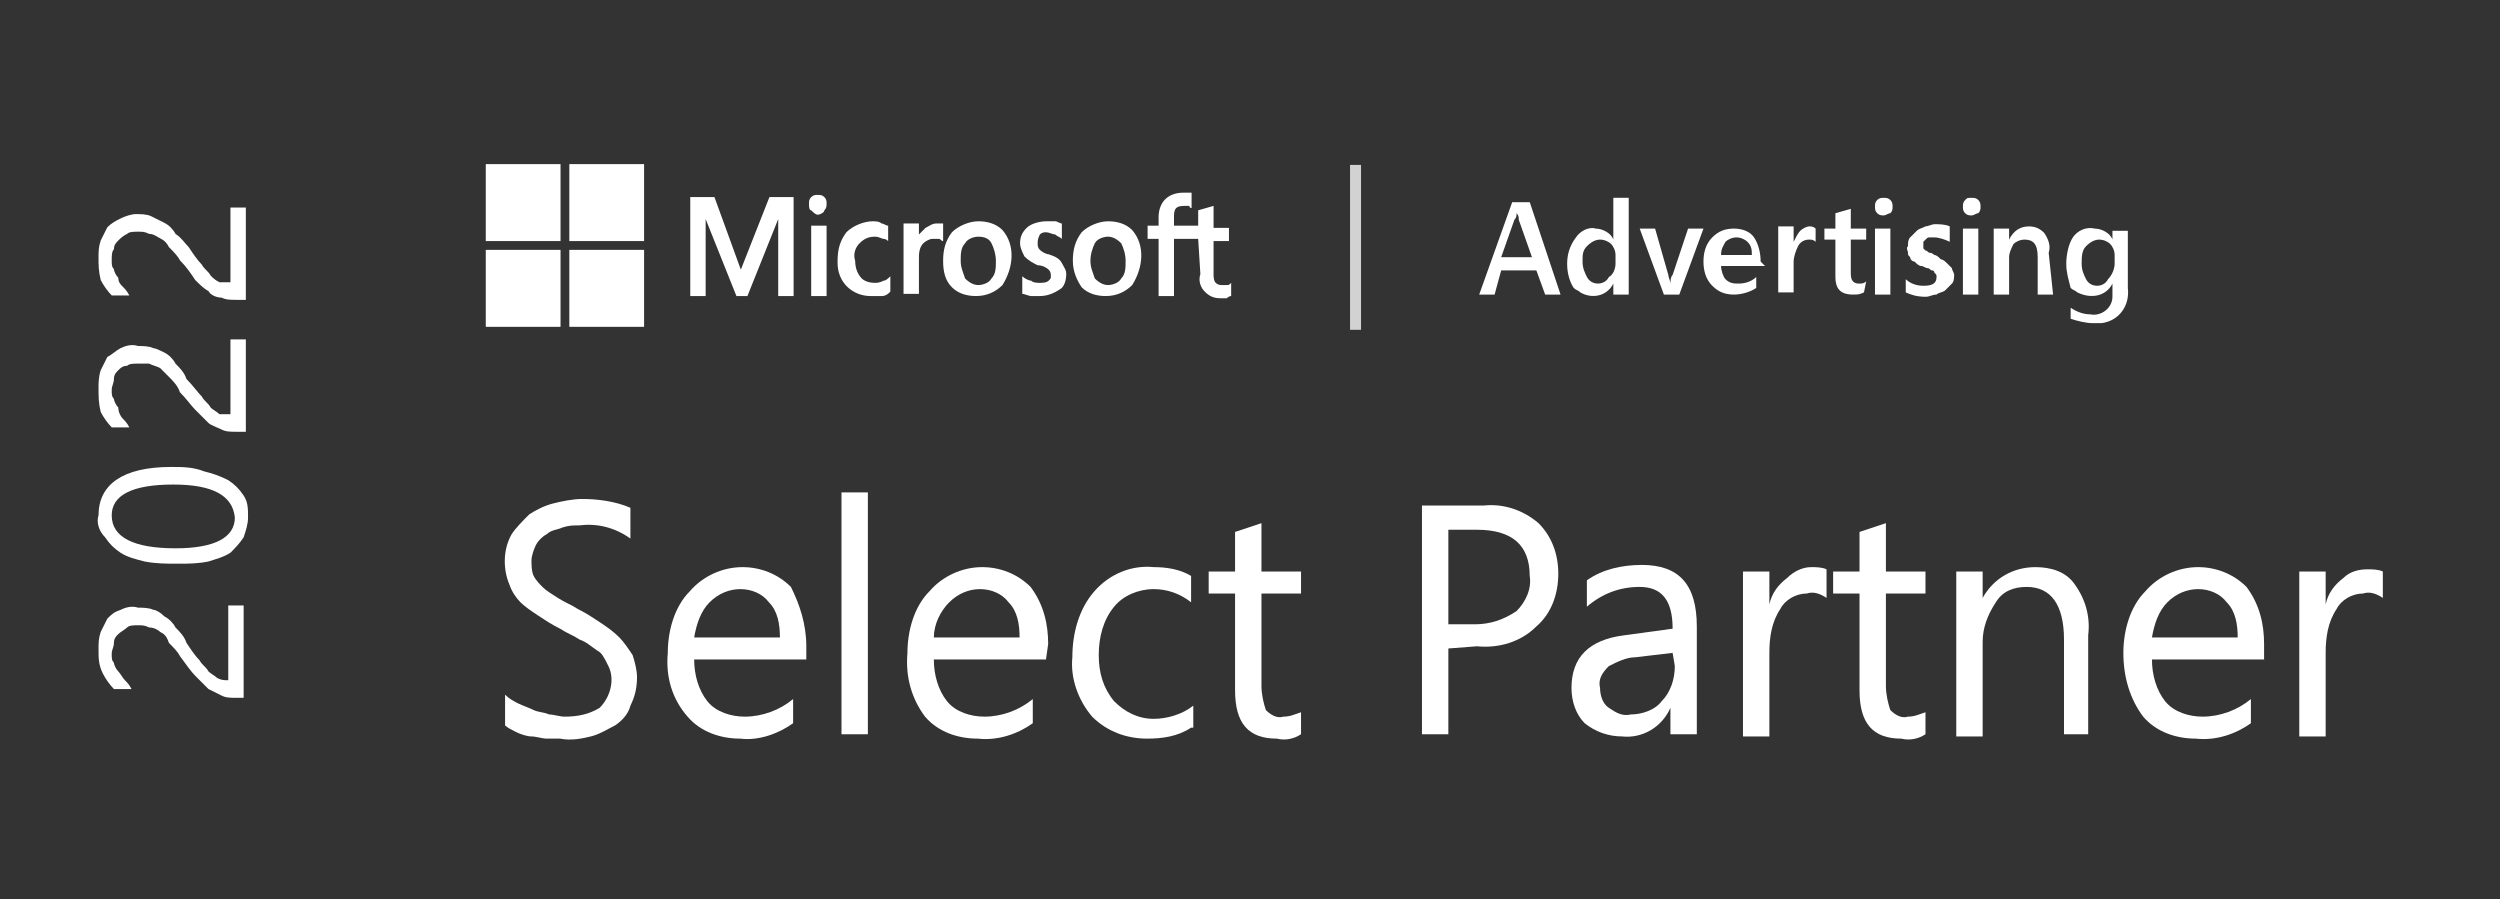 <?xml version="1.0" encoding="utf-8"?>
<!-- Generator: Adobe Illustrator 27.1.1, SVG Export Plug-In . SVG Version: 6.00 Build 0)  -->
<svg version="1.1" id="Layer_1" xmlns="http://www.w3.org/2000/svg" xmlns:xlink="http://www.w3.org/1999/xlink" x="0px" y="0px"
	 viewBox="0 0 113.7 40.9" style="enable-background:new 0 0 113.7 40.9;" xml:space="preserve">
<rect x="0" y="0" width="113.7" height="40.9" fill="#333333" stroke="none"/>
<style type="text/css">
	.st0{fill:none;}
	.st1{fill:#FFFFFF;}
	.st2{fill:#D2D2D2;}
</style>
<rect id="Rectangle_482" x="0.4" class="st0" width="115.7" height="40.9"/>
<rect id="Rectangle_483" x="0.4" class="st0" width="14.2" height="40.9"/>
<g id="Group_1468" transform="translate(6.481 14.837)">
	<path id="Path_3165" class="st1" d="M-0.2,13.6c-0.2,0-0.4,0-0.5,0.1c-0.1,0.1-0.3,0.2-0.4,0.3c-0.1,0.1-0.2,0.2-0.2,0.4
		c0,0.2-0.1,0.3-0.1,0.5c0,0.2,0,0.3,0.1,0.4c0,0.1,0.1,0.3,0.2,0.4c0.1,0.1,0.2,0.3,0.3,0.4c0.1,0.1,0.2,0.2,0.3,0.4h-0.8
		c-0.2-0.2-0.4-0.5-0.5-0.7C-2,15.4-2,15.1-2,14.7c0-0.3,0-0.5,0.1-0.8c0.1-0.2,0.2-0.4,0.3-0.6c0.2-0.2,0.3-0.3,0.6-0.4
		c0.2-0.1,0.5-0.2,0.8-0.1c0.2,0,0.5,0,0.7,0.1C0.6,12.9,0.8,13,1,13.2c0.2,0.1,0.4,0.3,0.5,0.5c0.2,0.2,0.4,0.4,0.5,0.7
		c0.2,0.3,0.4,0.6,0.6,0.8c0.1,0.2,0.3,0.3,0.4,0.5c0.1,0.1,0.3,0.2,0.4,0.3c0.2,0.1,0.3,0.1,0.5,0.1v-3.4h0.7v4.2H4.3
		c-0.3,0-0.5,0-0.7-0.1c-0.2-0.1-0.4-0.2-0.6-0.3c-0.2-0.2-0.4-0.4-0.6-0.6c-0.2-0.2-0.4-0.5-0.7-0.9c-0.1-0.2-0.3-0.4-0.5-0.6
		C1.1,14.1,1,14,0.8,13.9c-0.1-0.1-0.3-0.2-0.5-0.2C0.1,13.6,0,13.6-0.2,13.6z"/>
	<path id="Path_3166" class="st1" d="M1.3,6.4c0.5,0,1,0,1.5,0.2C3.2,6.7,3.5,6.8,3.9,7c0.3,0.2,0.5,0.4,0.7,0.7
		c0.2,0.3,0.2,0.6,0.2,1c0,0.3-0.1,0.6-0.2,0.9c-0.2,0.3-0.4,0.5-0.6,0.7c-0.3,0.2-0.7,0.3-1,0.4c-0.5,0.1-0.9,0.1-1.4,0.1
		c-0.5,0-1,0-1.5-0.1c-0.4-0.1-0.8-0.2-1.1-0.4c-0.3-0.2-0.5-0.4-0.7-0.7C-2,9.3-2.1,8.9-2,8.6C-2,7.2-0.9,6.4,1.3,6.4z M1.4,7.2
		c-1.9,0-2.8,0.5-2.8,1.4c0,1,1,1.5,2.9,1.5c1.8,0,2.7-0.5,2.7-1.4C4.1,7.7,3.2,7.2,1.4,7.2z"/>
	<path id="Path_3167" class="st1" d="M-0.2,1.7c-0.2,0-0.4,0-0.5,0.1C-0.9,1.8-1,1.9-1.1,2c-0.1,0.1-0.2,0.2-0.2,0.4
		c0,0.2-0.1,0.3-0.1,0.5c0,0.2,0,0.3,0.1,0.4c0,0.1,0.1,0.3,0.2,0.4C-1.1,3.9-1,4.1-0.9,4.2c0.1,0.1,0.2,0.2,0.3,0.4h-0.8
		c-0.2-0.2-0.4-0.5-0.5-0.7C-2,3.5-2,3.2-2,2.8C-2,2.6-2,2.3-1.9,2c0.1-0.2,0.2-0.4,0.3-0.6C-1.4,1.3-1.2,1.1-1,1
		c0.2-0.1,0.5-0.2,0.8-0.1c0.2,0,0.5,0,0.7,0.1C0.6,1,0.8,1.1,1,1.2c0.2,0.1,0.4,0.3,0.5,0.5c0.2,0.2,0.4,0.4,0.5,0.7
		C2.3,2.7,2.5,3,2.7,3.2c0.1,0.2,0.3,0.3,0.4,0.5c0.1,0.1,0.3,0.2,0.4,0.3C3.7,4,3.8,4,4,4V0.6h0.7v4.2H4.3c-0.3,0-0.5,0-0.7-0.1
		C3.4,4.6,3.1,4.5,3,4.4C2.8,4.2,2.6,4,2.4,3.8C2.2,3.6,2,3.3,1.7,3C1.6,2.7,1.4,2.5,1.2,2.3C1.1,2.2,1,2.1,0.8,1.9
		C0.6,1.8,0.5,1.8,0.3,1.7C0.1,1.7,0,1.7-0.2,1.7z"/>
	<path id="Path_3168" class="st1" d="M-0.2-4.3c-0.2,0-0.4,0-0.5,0.1C-0.9-4.1-1-4-1.1-3.9c-0.1,0.1-0.2,0.2-0.2,0.4
		C-1.4-3.4-1.4-3.2-1.4-3c0,0.2,0,0.3,0.1,0.4c0,0.1,0.1,0.3,0.2,0.4C-1.1-2-1-1.9-0.9-1.8c0.1,0.1,0.2,0.2,0.3,0.4h-0.8
		c-0.2-0.2-0.4-0.5-0.5-0.7C-2-2.5-2-2.8-2-3.1c0-0.3,0-0.5,0.1-0.8c0.1-0.2,0.2-0.4,0.3-0.6C-1.4-4.7-1.2-4.8-1-4.9
		C-0.8-5-0.5-5.1-0.3-5.1c0.2,0,0.5,0,0.7,0.1C0.6-4.9,0.8-4.8,1-4.7c0.2,0.1,0.4,0.3,0.5,0.5C1.8-4,1.9-3.8,2.1-3.6
		C2.3-3.3,2.5-3,2.7-2.8c0.1,0.2,0.3,0.3,0.4,0.5C3.2-2.2,3.3-2.1,3.5-2C3.7-2,3.8-2,4-2v-3.4h0.7v4.2H4.3c-0.3,0-0.5,0-0.7-0.1
		C3.4-1.3,3.1-1.4,3-1.6C2.8-1.7,2.6-1.9,2.4-2.1C2.2-2.4,2-2.7,1.7-3C1.6-3.2,1.4-3.4,1.2-3.6C1.1-3.8,1-3.9,0.8-4
		C0.6-4.1,0.5-4.2,0.3-4.2C0.1-4.3,0-4.3-0.2-4.3z"/>
</g>
<g id="Group_1470" transform="translate(34.993 11.664)">
	<path id="Path_3169" class="st1" d="M1.1-2.7v4.5H0.4v-3.5h0L-1,1.8h-0.5l-1.4-3.5h0v3.5h-0.7v-4.5h1.1l1.2,3.3h0l1.3-3.3L1.1-2.7z
		 M1.8-2.4c0-0.1,0-0.2,0.1-0.3C2-2.8,2.1-2.8,2.2-2.8c0.1,0,0.2,0,0.3,0.1c0.1,0.1,0.1,0.2,0.1,0.3c0,0.1,0,0.2-0.1,0.3
		C2.5-2,2.3-1.9,2.2-1.9C2.1-1.9,2-2,1.9-2.1C1.8-2.1,1.8-2.3,1.8-2.4L1.8-2.4z M2.6-1.4v3.2H1.9v-3.2L2.6-1.4z M4.8,1.2
		c0.1,0,0.2,0,0.4-0.1C5.3,1.1,5.4,1,5.5,0.9v0.7C5.4,1.7,5.3,1.8,5.1,1.8C5,1.8,4.8,1.8,4.6,1.8c-0.8,0-1.5-0.6-1.5-1.5
		c0,0,0-0.1,0-0.1c0-0.5,0.1-0.9,0.4-1.3c0.3-0.3,0.8-0.5,1.2-0.5c0.1,0,0.3,0,0.4,0.1c0.1,0,0.2,0.1,0.3,0.1v0.7
		C5.4-0.7,5.3-0.8,5.2-0.8c-0.1,0-0.2-0.1-0.4-0.1c-0.3,0-0.5,0.1-0.7,0.3C3.9-0.4,3.8-0.1,3.9,0.2c0,0.3,0.1,0.6,0.3,0.8
		C4.3,1.1,4.5,1.2,4.8,1.2L4.8,1.2z M7.6-1.5c0.1,0,0.1,0,0.2,0c0,0,0.1,0,0.1,0v0.8c-0.1,0-0.1-0.1-0.2-0.1c-0.1,0-0.2,0-0.3,0
		C7.3-0.8,7.1-0.7,7-0.6C6.8-0.4,6.8-0.1,6.8,0.1v1.6H6.1v-3.2h0.7v0.5h0C6.9-1.1,7-1.2,7.1-1.3C7.3-1.4,7.4-1.5,7.6-1.5L7.6-1.5z
		 M7.9,0.2c0-0.5,0.1-0.9,0.4-1.3c0.3-0.3,0.8-0.5,1.2-0.5c0.4,0,0.8,0.1,1.1,0.4c0.6,0.7,0.5,1.7,0,2.5c-0.3,0.3-0.7,0.5-1.2,0.5
		c-0.4,0-0.8-0.1-1.1-0.4C8,1.1,7.9,0.7,7.9,0.2L7.9,0.2z M8.7,0.2c0,0.3,0.1,0.5,0.2,0.8c0.2,0.2,0.4,0.3,0.6,0.3
		c0.2,0,0.5-0.1,0.6-0.3c0.2-0.2,0.2-0.5,0.2-0.8c0-0.3-0.1-0.6-0.2-0.8C10-0.8,9.8-0.9,9.5-0.9c-0.2,0-0.5,0.1-0.6,0.3
		C8.7-0.4,8.7-0.1,8.7,0.2L8.7,0.2z M12.2-0.6c0,0.1,0,0.2,0.1,0.3c0.1,0.1,0.3,0.2,0.4,0.2C13,0,13.2,0.1,13.3,0.3
		c0.1,0.2,0.2,0.3,0.2,0.5c0,0.3-0.1,0.6-0.3,0.7c-0.3,0.2-0.6,0.3-0.9,0.3c-0.1,0-0.3,0-0.4,0c-0.1,0-0.3-0.1-0.4-0.1V0.9
		c0.1,0.1,0.3,0.2,0.4,0.2c0.1,0.1,0.3,0.1,0.4,0.1c0.1,0,0.3,0,0.4-0.1c0.1-0.1,0.1-0.1,0.1-0.2c0-0.1,0-0.2-0.1-0.3
		c-0.1-0.1-0.3-0.2-0.5-0.2C12,0.3,11.8,0.2,11.6,0c-0.1-0.2-0.2-0.4-0.2-0.6c0-0.3,0.1-0.5,0.3-0.7c0.2-0.2,0.6-0.3,0.9-0.3
		c0.1,0,0.2,0,0.4,0c0.1,0,0.2,0.1,0.3,0.1v0.7c-0.1-0.1-0.2-0.1-0.3-0.2c-0.1,0-0.3-0.1-0.4-0.1c-0.1,0-0.2,0-0.3,0.1
		C12.2-0.8,12.2-0.7,12.2-0.6L12.2-0.6z M13.8,0.2c0-0.5,0.1-0.9,0.4-1.3c0.3-0.3,0.8-0.5,1.2-0.5c0.4,0,0.8,0.1,1.1,0.4
		c0.6,0.7,0.5,1.7,0,2.5c-0.3,0.3-0.7,0.5-1.2,0.5c-0.4,0-0.8-0.1-1.1-0.4C14,1.1,13.8,0.7,13.8,0.2L13.8,0.2z M14.6,0.2
		c0,0.3,0.1,0.5,0.2,0.8c0.2,0.2,0.4,0.3,0.6,0.3c0.2,0,0.5-0.1,0.6-0.3c0.2-0.2,0.2-0.5,0.2-0.8c0-0.3-0.1-0.6-0.2-0.8
		c-0.2-0.2-0.4-0.3-0.6-0.3c-0.2,0-0.5,0.1-0.6,0.3C14.7-0.4,14.6-0.1,14.6,0.2L14.6,0.2z M19.5-0.8h-1.1v2.6h-0.7v-2.6h-0.5v-0.6
		h0.5v-0.4c0-0.3,0.1-0.6,0.3-0.8c0.2-0.2,0.5-0.3,0.8-0.3c0.1,0,0.2,0,0.2,0c0.1,0,0.1,0,0.2,0v0.7c0,0-0.1,0-0.1-0.1
		c-0.1,0-0.1,0-0.2,0c-0.1,0-0.3,0-0.4,0.1c-0.1,0.1-0.1,0.3-0.1,0.4v0.4h1.1v-0.7l0.7-0.2v1h0.7v0.6h-0.7v1.5c0,0.1,0,0.3,0.1,0.4
		c0.1,0.1,0.2,0.1,0.3,0.1c0.1,0,0.1,0,0.2,0c0.1,0,0.1,0,0.2-0.1v0.6c-0.1,0-0.2,0.1-0.2,0.1c-0.1,0-0.2,0-0.3,0
		c-0.3,0-0.5-0.1-0.7-0.3c-0.2-0.2-0.3-0.5-0.2-0.8L19.5-0.8z"/>
	<g id="Group_1469">
		<rect id="Rectangle_484" x="-12.9" y="-4.2" class="st1" width="3.4" height="3.5"/>
		<rect id="Rectangle_485" x="-9.1" y="-4.2" class="st1" width="3.4" height="3.5"/>
		<rect id="Rectangle_486" x="-12.9" y="-0.3" class="st1" width="3.4" height="3.5"/>
		<rect id="Rectangle_487" x="-9.1" y="-0.3" class="st1" width="3.4" height="3.5"/>
	</g>
</g>
<g id="Group_1471" transform="translate(107.974 13.997)">
	<path id="Path_3170" class="st1" d="M-37-0.6h-0.7l-0.4-1.1h-1.6L-40-0.6h-0.7l1.5-4.2h0.8L-37-0.6z M-38.3-2.3l-0.6-1.7
		c0-0.1,0-0.2-0.1-0.3h0c0,0.1,0,0.2-0.1,0.3l-0.6,1.7H-38.3z"/>
	<path id="Path_3171" class="st1" d="M-33.9-0.6h-0.7v-0.5h0c-0.3,0.6-1,0.7-1.5,0.4c-0.1-0.1-0.2-0.1-0.3-0.2
		c-0.2-0.3-0.3-0.7-0.3-1.1c0-0.4,0.1-0.8,0.4-1.2c0.2-0.3,0.6-0.5,0.9-0.4c0.3,0,0.7,0.2,0.8,0.5h0V-5h0.7V-0.6z M-34.5-2v-0.4
		c0-0.2-0.1-0.4-0.2-0.5c-0.1-0.1-0.3-0.2-0.5-0.2c-0.2,0-0.4,0.1-0.6,0.3C-36-2.6-36-2.4-36-2.1c0,0.3,0.1,0.5,0.2,0.7
		c0.1,0.2,0.3,0.3,0.5,0.3c0.2,0,0.4-0.1,0.5-0.3C-34.6-1.5-34.5-1.8-34.5-2L-34.5-2z"/>
	<path id="Path_3172" class="st1" d="M-30.5-3.6l-1.1,3h-0.7l-1.1-3h0.7l0.6,2.1c0,0.1,0.1,0.3,0.1,0.4h0c0-0.1,0-0.3,0.1-0.4
		l0.7-2.1L-30.5-3.6z"/>
	<path id="Path_3173" class="st1" d="M-27.7-1.9h-2c0,0.2,0.1,0.5,0.2,0.6c0.2,0.2,0.4,0.2,0.6,0.2c0.3,0,0.6-0.1,0.8-0.3v0.5
		c-0.3,0.2-0.7,0.3-1,0.3c-0.4,0-0.7-0.1-1-0.4c-0.3-0.3-0.4-0.7-0.4-1.1c0-0.4,0.1-0.8,0.4-1.1c0.3-0.3,0.6-0.4,1-0.4
		c0.3,0,0.7,0.1,0.9,0.4c0.2,0.3,0.3,0.7,0.3,1.1L-27.7-1.9z M-28.3-2.4c0-0.2,0-0.4-0.2-0.6c-0.1-0.1-0.3-0.2-0.5-0.2
		c-0.2,0-0.4,0.1-0.5,0.2c-0.1,0.2-0.2,0.3-0.2,0.6L-28.3-2.4z"/>
	<path id="Path_3174" class="st1" d="M-25.4-3c-0.1-0.1-0.2-0.1-0.3-0.1c-0.2,0-0.4,0.1-0.5,0.3c-0.1,0.2-0.2,0.5-0.2,0.7v1.4h-0.7
		v-3h0.7V-3h0c0.1-0.2,0.2-0.4,0.3-0.5c0.1-0.1,0.3-0.2,0.4-0.2c0.1,0,0.2,0,0.3,0.1L-25.4-3z"/>
	<path id="Path_3175" class="st1" d="M-23.2-0.7c-0.2,0.1-0.3,0.1-0.5,0.1c-0.6,0-0.8-0.3-0.8-0.8v-1.7h-0.5v-0.5h0.5v-0.7l0.7-0.2
		v0.9h0.7v0.5h-0.7v1.5c0,0.1,0,0.3,0.1,0.4c0.1,0.1,0.2,0.1,0.3,0.1c0.1,0,0.2,0,0.3-0.1L-23.2-0.7z"/>
	<path id="Path_3176" class="st1" d="M-22.3-4.2c-0.1,0-0.2,0-0.3-0.1c-0.1-0.1-0.1-0.2-0.1-0.3c0-0.1,0-0.2,0.1-0.3
		C-22.5-5-22.4-5-22.3-5c0.1,0,0.2,0,0.3,0.1c0.1,0.1,0.1,0.2,0.1,0.3c0,0.1,0,0.2-0.1,0.3C-22.1-4.3-22.2-4.2-22.3-4.2z M-22-0.6
		h-0.7v-3h0.7V-0.6z"/>
	<path id="Path_3177" class="st1" d="M-21.3-0.7v-0.6c0.2,0.2,0.5,0.3,0.8,0.3c0.4,0,0.6-0.1,0.6-0.4c0-0.1,0-0.1-0.1-0.2
		c0-0.1-0.1-0.1-0.1-0.1c-0.1,0-0.1-0.1-0.2-0.1c-0.1,0-0.2-0.1-0.3-0.1c-0.1,0-0.2-0.1-0.3-0.2c-0.1,0-0.2-0.1-0.2-0.2
		c-0.1-0.1-0.1-0.1-0.1-0.2c0-0.1-0.1-0.2,0-0.3c0-0.1,0-0.3,0.1-0.4c0.1-0.1,0.2-0.2,0.3-0.3c0.1-0.1,0.2-0.1,0.4-0.2
		c0.1,0,0.3-0.1,0.4-0.1c0.2,0,0.5,0,0.7,0.1V-3c-0.2-0.1-0.5-0.2-0.7-0.2c-0.1,0-0.2,0-0.2,0c-0.1,0-0.1,0-0.2,0.1
		c0,0-0.1,0.1-0.1,0.1c0,0,0,0.1,0,0.1c0,0.1,0,0.1,0,0.2c0,0,0.1,0.1,0.1,0.1c0.1,0,0.1,0.1,0.2,0.1c0.1,0,0.2,0.1,0.2,0.1
		c0.1,0,0.2,0.1,0.3,0.2c0.1,0,0.2,0.1,0.3,0.2c0.1,0.1,0.1,0.1,0.2,0.2c0,0.1,0.1,0.2,0.1,0.3c0,0.1,0,0.3-0.1,0.4
		c-0.1,0.1-0.2,0.2-0.3,0.3c-0.1,0.1-0.3,0.1-0.4,0.2c-0.2,0-0.3,0.1-0.5,0.1C-20.8-0.5-21.1-0.6-21.3-0.7z"/>
	<path id="Path_3178" class="st1" d="M-18.3-4.2c-0.1,0-0.2,0-0.3-0.1c-0.1-0.1-0.1-0.2-0.1-0.3c0-0.1,0-0.2,0.1-0.3
		C-18.5-5-18.5-5-18.3-5c0.1,0,0.2,0,0.3,0.1c0.1,0.1,0.1,0.2,0.1,0.3c0,0.1,0,0.2-0.1,0.3C-18.1-4.3-18.2-4.2-18.3-4.2z M-18-0.6
		h-0.7v-3h0.7V-0.6z"/>
	<path id="Path_3179" class="st1" d="M-14.6-0.6h-0.7v-1.7c0-0.6-0.2-0.8-0.6-0.8c-0.2,0-0.4,0.1-0.5,0.2c-0.1,0.2-0.2,0.4-0.2,0.6
		v1.7h-0.7v-3h0.7v0.5h0c0.2-0.4,0.5-0.6,0.9-0.6c0.3,0,0.5,0.1,0.7,0.3c0.2,0.3,0.3,0.6,0.2,0.9L-14.6-0.6z"/>
	<path id="Path_3180" class="st1" d="M-11.2-0.9c0.1,0.8-0.4,1.5-1.2,1.6c-0.1,0-0.3,0-0.4,0c-0.3,0-0.7-0.1-1-0.2V0
		c0.3,0.2,0.6,0.3,0.9,0.3c0.5,0.1,1-0.3,1-0.8c0-0.1,0-0.2,0-0.3v-0.3h0c-0.3,0.6-1,0.7-1.6,0.4c-0.1-0.1-0.2-0.1-0.3-0.2
		C-13.9-1.3-14-1.6-14-2c0-0.4,0.1-0.9,0.3-1.2c0.2-0.3,0.6-0.5,1-0.4c0.3,0,0.7,0.2,0.8,0.5h0v-0.4h0.7L-11.2-0.9z M-11.8-2v-0.4
		c0-0.2-0.1-0.4-0.2-0.5c-0.1-0.1-0.3-0.2-0.5-0.2c-0.2,0-0.4,0.1-0.6,0.3c-0.2,0.2-0.2,0.5-0.2,0.8c0,0.3,0.1,0.5,0.2,0.7
		c0.1,0.2,0.3,0.3,0.5,0.3c0.2,0,0.4-0.1,0.5-0.3C-11.9-1.5-11.8-1.8-11.8-2z"/>
</g>
<rect id="Rectangle_488" x="61.4" y="7.5" class="st2" width="0.5" height="7.5"/>
<g id="Group_1472" transform="translate(36.371 34.993)">
	<path id="Path_3181" class="st1" d="M-13.4-2v-1.4c0.2,0.2,0.4,0.3,0.6,0.4c0.2,0.1,0.5,0.2,0.7,0.3c0.2,0.1,0.5,0.1,0.7,0.2
		c0.2,0,0.5,0.1,0.7,0.1c0.6,0,1.1-0.1,1.6-0.4c0.5-0.5,0.7-1.3,0.4-1.9C-8.9-5.1-9-5.3-9.2-5.4C-9.5-5.6-9.7-5.8-10-5.9
		c-0.3-0.2-0.6-0.3-0.9-0.5c-0.4-0.2-0.7-0.4-1-0.6c-0.3-0.2-0.6-0.4-0.8-0.6c-0.2-0.2-0.4-0.5-0.5-0.8c-0.3-0.7-0.3-1.6,0.1-2.3
		c0.2-0.3,0.5-0.6,0.8-0.9c0.3-0.2,0.7-0.4,1.1-0.5c0.4-0.1,0.9-0.2,1.3-0.2c0.7,0,1.5,0.1,2.2,0.4v1.4c-0.7-0.5-1.5-0.7-2.3-0.6
		c-0.3,0-0.5,0-0.8,0.1c-0.2,0.1-0.5,0.1-0.7,0.3c-0.2,0.1-0.4,0.3-0.5,0.5c-0.1,0.2-0.2,0.5-0.2,0.7c0,0.2,0,0.5,0.1,0.7
		c0.1,0.2,0.3,0.4,0.4,0.5c0.2,0.2,0.4,0.3,0.7,0.5c0.3,0.2,0.6,0.3,0.9,0.5c0.4,0.2,0.7,0.4,1,0.6c0.3,0.2,0.6,0.4,0.9,0.7
		c0.2,0.2,0.4,0.5,0.6,0.8c0.1,0.3,0.2,0.7,0.2,1c0,0.5-0.1,0.9-0.3,1.3C-7.8-2.5-8.1-2.2-8.4-2c-0.4,0.2-0.7,0.4-1.1,0.5
		c-0.4,0.1-0.9,0.2-1.4,0.1c-0.2,0-0.4,0-0.6,0c-0.2,0-0.5-0.1-0.7-0.1c-0.2,0-0.5-0.1-0.7-0.2C-13.1-1.8-13.3-1.9-13.4-2z"/>
	<path id="Path_3182" class="st1" d="M0.3-5h-5.1c0,0.7,0.2,1.4,0.6,1.9c0.4,0.5,1.1,0.7,1.7,0.7c0.8,0,1.6-0.3,2.2-0.8v1.1
		C-1-1.6-1.9-1.3-2.7-1.4c-0.9,0-1.8-0.3-2.4-1C-5.8-3.2-6.1-4.2-6-5.3c0-1,0.3-2.1,1-2.8c0.6-0.7,1.5-1.1,2.4-1.1
		c0.8,0,1.6,0.3,2.2,0.9C0-7.5,0.3-6.6,0.3-5.6V-5z M-0.9-6c0-0.6-0.1-1.2-0.5-1.6C-1.7-8-2.2-8.2-2.7-8.2c-0.5,0-1,0.2-1.4,0.6
		c-0.4,0.4-0.6,1-0.7,1.6H-0.9z"/>
	<path id="Path_3183" class="st1" d="M3.1-1.6H1.9v-11h1.2V-1.6z"/>
	<path id="Path_3184" class="st1" d="M11.2-5H6.1c0,0.7,0.2,1.4,0.6,1.9c0.4,0.5,1.1,0.7,1.7,0.7c0.8,0,1.6-0.3,2.2-0.8v1.1
		C9.9-1.6,9-1.3,8.1-1.4c-0.9,0-1.8-0.3-2.4-1C5.1-3.2,4.8-4.2,4.9-5.3c0-1,0.3-2.1,1-2.8c0.6-0.7,1.5-1.1,2.4-1.1
		c0.8,0,1.6,0.3,2.2,0.9c0.6,0.8,0.8,1.7,0.8,2.6L11.2-5z M10-6c0-0.6-0.1-1.2-0.5-1.6C9.2-8,8.7-8.2,8.2-8.2c-0.5,0-1,0.2-1.4,0.6
		C6.4-7.2,6.1-6.6,6.1-6H10z"/>
	<path id="Path_3185" class="st1" d="M17.8-1.9c-0.6,0.4-1.3,0.5-2,0.5c-0.9,0-1.8-0.3-2.5-1c-0.6-0.7-1-1.7-0.9-2.7
		c0-1.1,0.3-2.2,1-3c0.7-0.8,1.7-1.2,2.7-1.1c0.6,0,1.2,0.1,1.7,0.4v1.2c-0.5-0.4-1.1-0.6-1.7-0.6c-0.7,0-1.4,0.3-1.8,0.8
		c-0.5,0.6-0.7,1.4-0.7,2.2c0,0.8,0.2,1.5,0.7,2.1c0.5,0.5,1.1,0.8,1.8,0.8c0.6,0,1.3-0.2,1.8-0.6V-1.9z"/>
	<path id="Path_3186" class="st1" d="M22.8-1.6c-0.3,0.2-0.7,0.3-1.1,0.2c-1.3,0-1.9-0.7-1.9-2.2V-8h-1.2v-1h1.2v-1.8l1.2-0.4V-9
		h1.8v1H21v4.2c0,0.4,0.1,0.8,0.2,1.1c0.2,0.2,0.5,0.4,0.8,0.3c0.3,0,0.5-0.1,0.8-0.2V-1.6z"/>
	<path id="Path_3187" class="st1" d="M29.5-5.5v3.9h-1.2V-12h2.8c0.9-0.1,1.8,0.2,2.5,0.8c0.6,0.6,0.9,1.4,0.9,2.3
		c0,0.9-0.3,1.8-1,2.4c-0.7,0.7-1.7,1-2.7,0.9L29.5-5.5z M29.5-10.9v4.3h1.2c0.7,0,1.3-0.2,1.9-0.6c0.4-0.4,0.7-1,0.6-1.6
		c0-1.4-0.8-2.1-2.4-2.1L29.5-10.9z"/>
	<path id="Path_3188" class="st1" d="M40.8-1.6h-1.2v-1.2h0c-0.4,0.9-1.3,1.4-2.2,1.3c-0.6,0-1.2-0.2-1.7-0.6
		c-0.4-0.4-0.6-1-0.6-1.6c0-1.4,0.8-2.2,2.4-2.4l2.2-0.3c0-1.3-0.5-1.9-1.5-1.9c-0.9,0-1.7,0.3-2.4,0.9v-1.2
		c0.7-0.5,1.6-0.7,2.5-0.7c1.7,0,2.5,0.9,2.5,2.8L40.8-1.6z M39.7-5.3l-1.7,0.2c-0.4,0-0.8,0.2-1.2,0.4c-0.3,0.3-0.5,0.6-0.4,1
		c0,0.3,0.1,0.7,0.4,0.9c0.3,0.2,0.6,0.4,1,0.3c0.5,0,1.1-0.2,1.4-0.6c0.4-0.4,0.6-1,0.6-1.6L39.7-5.3z"/>
	<path id="Path_3189" class="st1" d="M46.7-7.8c-0.3-0.2-0.6-0.3-0.9-0.2c-0.5,0-1,0.3-1.2,0.7c-0.4,0.6-0.5,1.3-0.5,2v3.8h-1.2V-9
		h1.2v1.5h0c0.1-0.5,0.4-0.9,0.8-1.2C45.2-9,45.6-9.2,46-9.2c0.2,0,0.5,0,0.7,0.1L46.7-7.8z"/>
	<path id="Path_3190" class="st1" d="M51.2-1.6c-0.3,0.2-0.7,0.3-1.1,0.2c-1.3,0-1.9-0.7-1.9-2.2V-8H47v-1h1.2v-1.8l1.2-0.4V-9h1.8
		v1h-1.8v4.2c0,0.4,0.1,0.8,0.2,1.1c0.2,0.2,0.5,0.4,0.8,0.3c0.3,0,0.5-0.1,0.8-0.2L51.2-1.6z"/>
	<path id="Path_3191" class="st1" d="M58.7-1.6h-1.2v-4.3c0-1.6-0.6-2.4-1.7-2.4c-0.6,0-1.1,0.2-1.4,0.7C54-7,53.8-6.4,53.8-5.8v4.3
		h-1.2V-9h1.2v1.2h0c0.5-0.9,1.4-1.4,2.4-1.4c0.7,0,1.4,0.2,1.8,0.8c0.5,0.7,0.7,1.5,0.6,2.3V-1.6z"/>
	<path id="Path_3192" class="st1" d="M66.6-5h-5.1c0,0.7,0.2,1.4,0.6,1.9c0.4,0.5,1.1,0.7,1.7,0.7c0.8,0,1.6-0.3,2.2-0.8v1.1
		c-0.7,0.5-1.6,0.8-2.5,0.7c-0.9,0-1.8-0.3-2.4-1c-0.6-0.8-0.9-1.8-0.9-2.9c0-1,0.3-2.1,1-2.8c0.6-0.7,1.5-1.1,2.4-1.1
		c0.8,0,1.6,0.3,2.2,0.9c0.6,0.8,0.8,1.7,0.8,2.6L66.6-5z M65.4-6c0-0.6-0.1-1.2-0.5-1.6c-0.3-0.4-0.8-0.6-1.3-0.6
		c-0.5,0-1,0.2-1.4,0.6c-0.4,0.4-0.6,1-0.7,1.6H65.4z"/>
	<path id="Path_3193" class="st1" d="M72-7.8c-0.3-0.2-0.6-0.3-0.9-0.2c-0.5,0-1,0.3-1.2,0.7c-0.4,0.6-0.5,1.3-0.5,2v3.8h-1.2V-9
		h1.2v1.5h0c0.1-0.5,0.4-0.9,0.8-1.2c0.3-0.3,0.7-0.4,1.1-0.4c0.2,0,0.5,0,0.7,0.1L72-7.8z"/>
</g>
</svg>
